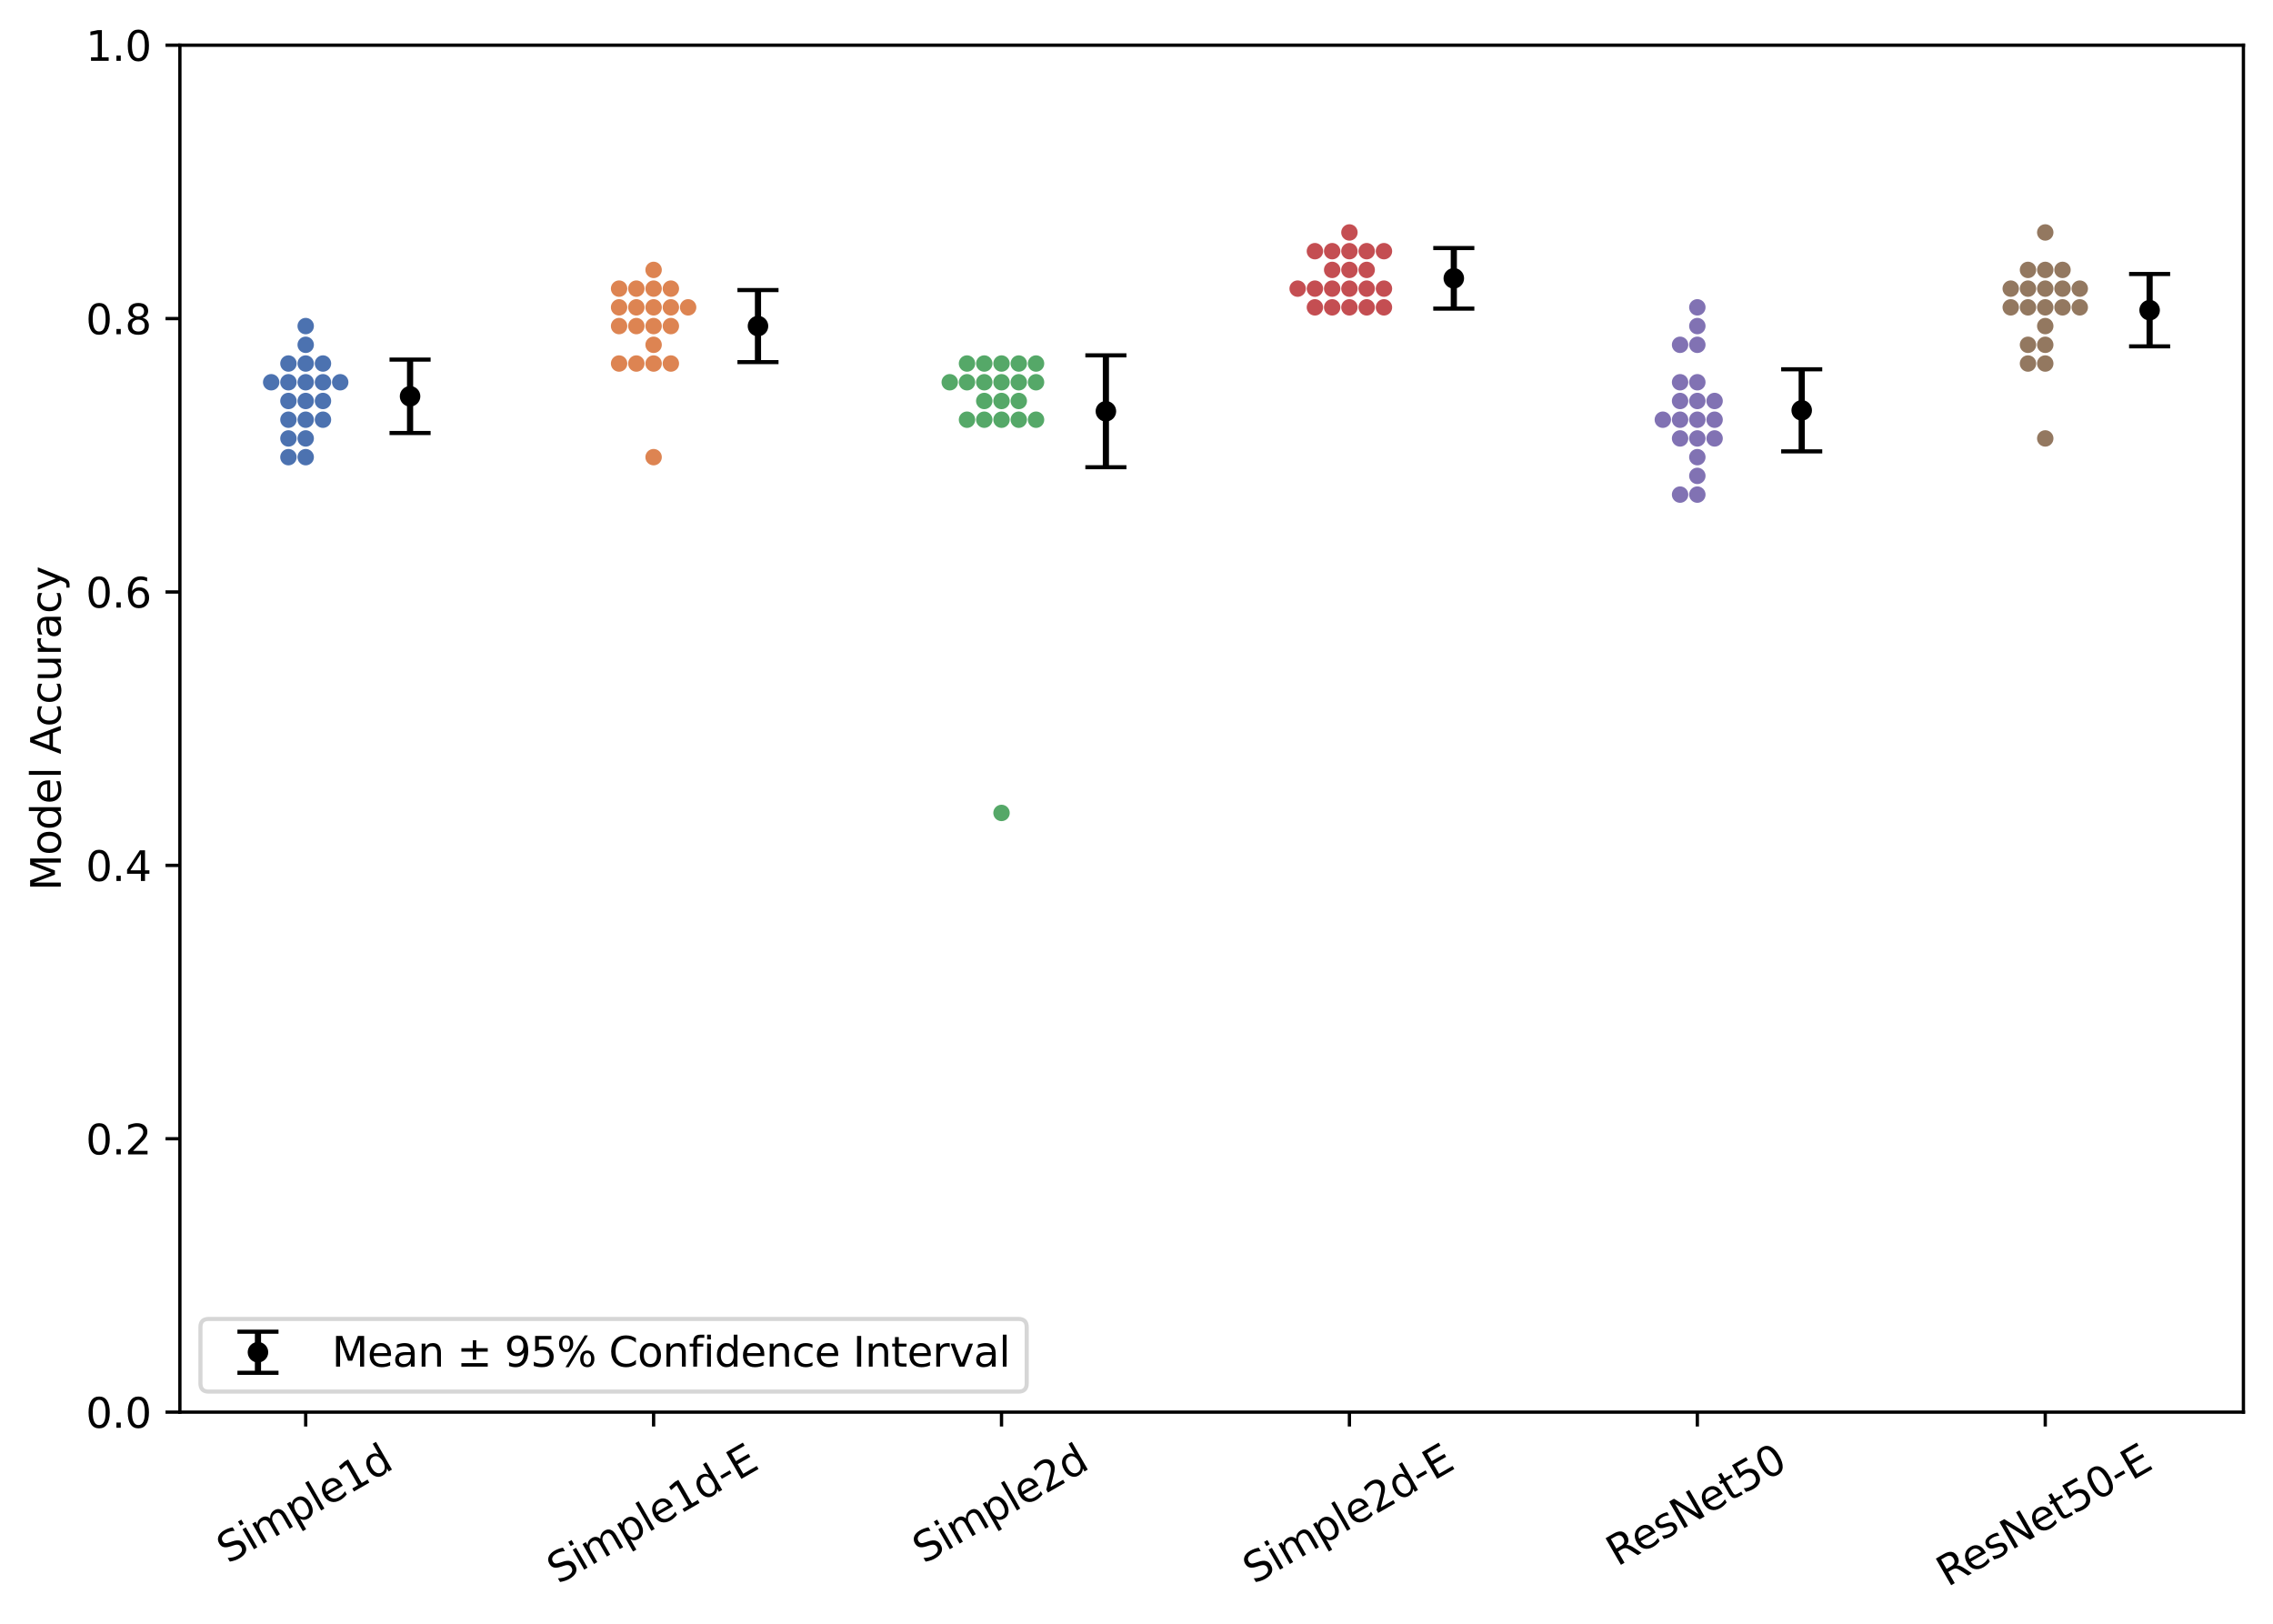 <?xml version="1.0" encoding="utf-8" standalone="no"?>
<!DOCTYPE svg PUBLIC "-//W3C//DTD SVG 1.1//EN"
  "http://www.w3.org/Graphics/SVG/1.1/DTD/svg11.dtd">
<svg xmlns:xlink="http://www.w3.org/1999/xlink" width="553.181pt" height="395.254pt" viewBox="0 0 553.181 395.254" xmlns="http://www.w3.org/2000/svg" version="1.1">
 <defs>
  <style type="text/css">*{stroke-linejoin: round; stroke-linecap: butt}</style>
 </defs>
 <g id="figure_1">
  <g id="patch_1">
   <path d="M 0 395.254 
L 553.181 395.254 
L 553.181 0 
L 0 0 
z
" style="fill: #ffffff"/>
  </g>
  <g id="axes_1">
   <g id="patch_2">
    <path d="M 43.781 343.639 
L 545.981 343.639 
L 545.981 10.999 
L 43.781 10.999 
z
" style="fill: #ffffff"/>
   </g>
   <g id="matplotlib.axis_1">
    <g id="xtick_1">
     <g id="line2d_1">
      <defs>
       <path id="mc6d5f9662c" d="M 0 0 
L 0 3.5 
" style="stroke: #000000; stroke-width: 0.8"/>
      </defs>
      <g>
       <use xlink:href="#mc6d5f9662c" x="74.398" y="343.639" style="stroke: #000000; stroke-width: 0.8"/>
      </g>
     </g>
     <g id="text_1">
      <!-- Simple1d -->
      <g transform="translate(55.488 380.649) rotate(-30) scale(0.1 -0.1)">
       <defs>
        <path id="DejaVuSans-53" d="M 3425 4513 
L 3425 3897 
Q 3066 4069 2747 4153 
Q 2428 4238 2131 4238 
Q 1616 4238 1336 4038 
Q 1056 3838 1056 3469 
Q 1056 3159 1242 3001 
Q 1428 2844 1947 2747 
L 2328 2669 
Q 3034 2534 3370 2195 
Q 3706 1856 3706 1288 
Q 3706 609 3251 259 
Q 2797 -91 1919 -91 
Q 1588 -91 1214 -16 
Q 841 59 441 206 
L 441 856 
Q 825 641 1194 531 
Q 1563 422 1919 422 
Q 2459 422 2753 634 
Q 3047 847 3047 1241 
Q 3047 1584 2836 1778 
Q 2625 1972 2144 2069 
L 1759 2144 
Q 1053 2284 737 2584 
Q 422 2884 422 3419 
Q 422 4038 858 4394 
Q 1294 4750 2059 4750 
Q 2388 4750 2728 4690 
Q 3069 4631 3425 4513 
z
" transform="scale(0.016)"/>
        <path id="DejaVuSans-69" d="M 603 3500 
L 1178 3500 
L 1178 0 
L 603 0 
L 603 3500 
z
M 603 4863 
L 1178 4863 
L 1178 4134 
L 603 4134 
L 603 4863 
z
" transform="scale(0.016)"/>
        <path id="DejaVuSans-6d" d="M 3328 2828 
Q 3544 3216 3844 3400 
Q 4144 3584 4550 3584 
Q 5097 3584 5394 3201 
Q 5691 2819 5691 2113 
L 5691 0 
L 5113 0 
L 5113 2094 
Q 5113 2597 4934 2840 
Q 4756 3084 4391 3084 
Q 3944 3084 3684 2787 
Q 3425 2491 3425 1978 
L 3425 0 
L 2847 0 
L 2847 2094 
Q 2847 2600 2669 2842 
Q 2491 3084 2119 3084 
Q 1678 3084 1418 2786 
Q 1159 2488 1159 1978 
L 1159 0 
L 581 0 
L 581 3500 
L 1159 3500 
L 1159 2956 
Q 1356 3278 1631 3431 
Q 1906 3584 2284 3584 
Q 2666 3584 2933 3390 
Q 3200 3197 3328 2828 
z
" transform="scale(0.016)"/>
        <path id="DejaVuSans-70" d="M 1159 525 
L 1159 -1331 
L 581 -1331 
L 581 3500 
L 1159 3500 
L 1159 2969 
Q 1341 3281 1617 3432 
Q 1894 3584 2278 3584 
Q 2916 3584 3314 3078 
Q 3713 2572 3713 1747 
Q 3713 922 3314 415 
Q 2916 -91 2278 -91 
Q 1894 -91 1617 61 
Q 1341 213 1159 525 
z
M 3116 1747 
Q 3116 2381 2855 2742 
Q 2594 3103 2138 3103 
Q 1681 3103 1420 2742 
Q 1159 2381 1159 1747 
Q 1159 1113 1420 752 
Q 1681 391 2138 391 
Q 2594 391 2855 752 
Q 3116 1113 3116 1747 
z
" transform="scale(0.016)"/>
        <path id="DejaVuSans-6c" d="M 603 4863 
L 1178 4863 
L 1178 0 
L 603 0 
L 603 4863 
z
" transform="scale(0.016)"/>
        <path id="DejaVuSans-65" d="M 3597 1894 
L 3597 1613 
L 953 1613 
Q 991 1019 1311 708 
Q 1631 397 2203 397 
Q 2534 397 2845 478 
Q 3156 559 3463 722 
L 3463 178 
Q 3153 47 2828 -22 
Q 2503 -91 2169 -91 
Q 1331 -91 842 396 
Q 353 884 353 1716 
Q 353 2575 817 3079 
Q 1281 3584 2069 3584 
Q 2775 3584 3186 3129 
Q 3597 2675 3597 1894 
z
M 3022 2063 
Q 3016 2534 2758 2815 
Q 2500 3097 2075 3097 
Q 1594 3097 1305 2825 
Q 1016 2553 972 2059 
L 3022 2063 
z
" transform="scale(0.016)"/>
        <path id="DejaVuSans-31" d="M 794 531 
L 1825 531 
L 1825 4091 
L 703 3866 
L 703 4441 
L 1819 4666 
L 2450 4666 
L 2450 531 
L 3481 531 
L 3481 0 
L 794 0 
L 794 531 
z
" transform="scale(0.016)"/>
        <path id="DejaVuSans-64" d="M 2906 2969 
L 2906 4863 
L 3481 4863 
L 3481 0 
L 2906 0 
L 2906 525 
Q 2725 213 2448 61 
Q 2172 -91 1784 -91 
Q 1150 -91 751 415 
Q 353 922 353 1747 
Q 353 2572 751 3078 
Q 1150 3584 1784 3584 
Q 2172 3584 2448 3432 
Q 2725 3281 2906 2969 
z
M 947 1747 
Q 947 1113 1208 752 
Q 1469 391 1925 391 
Q 2381 391 2643 752 
Q 2906 1113 2906 1747 
Q 2906 2381 2643 2742 
Q 2381 3103 1925 3103 
Q 1469 3103 1208 2742 
Q 947 2381 947 1747 
z
" transform="scale(0.016)"/>
       </defs>
       <use xlink:href="#DejaVuSans-53"/>
       <use xlink:href="#DejaVuSans-69" transform="translate(63.477 0)"/>
       <use xlink:href="#DejaVuSans-6d" transform="translate(91.26 0)"/>
       <use xlink:href="#DejaVuSans-70" transform="translate(188.672 0)"/>
       <use xlink:href="#DejaVuSans-6c" transform="translate(252.148 0)"/>
       <use xlink:href="#DejaVuSans-65" transform="translate(279.932 0)"/>
       <use xlink:href="#DejaVuSans-31" transform="translate(341.455 0)"/>
       <use xlink:href="#DejaVuSans-64" transform="translate(405.078 0)"/>
      </g>
     </g>
    </g>
    <g id="xtick_2">
     <g id="line2d_2">
      <g>
       <use xlink:href="#mc6d5f9662c" x="159.069" y="343.639" style="stroke: #000000; stroke-width: 0.8"/>
      </g>
     </g>
     <g id="text_2">
      <!-- Simple1d-E -->
      <g transform="translate(135.86 385.612) rotate(-30) scale(0.1 -0.1)">
       <defs>
        <path id="DejaVuSans-2d" d="M 313 2009 
L 1997 2009 
L 1997 1497 
L 313 1497 
L 313 2009 
z
" transform="scale(0.016)"/>
        <path id="DejaVuSans-45" d="M 628 4666 
L 3578 4666 
L 3578 4134 
L 1259 4134 
L 1259 2753 
L 3481 2753 
L 3481 2222 
L 1259 2222 
L 1259 531 
L 3634 531 
L 3634 0 
L 628 0 
L 628 4666 
z
" transform="scale(0.016)"/>
       </defs>
       <use xlink:href="#DejaVuSans-53"/>
       <use xlink:href="#DejaVuSans-69" transform="translate(63.477 0)"/>
       <use xlink:href="#DejaVuSans-6d" transform="translate(91.26 0)"/>
       <use xlink:href="#DejaVuSans-70" transform="translate(188.672 0)"/>
       <use xlink:href="#DejaVuSans-6c" transform="translate(252.148 0)"/>
       <use xlink:href="#DejaVuSans-65" transform="translate(279.932 0)"/>
       <use xlink:href="#DejaVuSans-31" transform="translate(341.455 0)"/>
       <use xlink:href="#DejaVuSans-64" transform="translate(405.078 0)"/>
       <use xlink:href="#DejaVuSans-2d" transform="translate(468.555 0)"/>
       <use xlink:href="#DejaVuSans-45" transform="translate(504.639 0)"/>
      </g>
     </g>
    </g>
    <g id="xtick_3">
     <g id="line2d_3">
      <g>
       <use xlink:href="#mc6d5f9662c" x="243.74" y="343.639" style="stroke: #000000; stroke-width: 0.8"/>
      </g>
     </g>
     <g id="text_3">
      <!-- Simple2d -->
      <g transform="translate(224.829 380.649) rotate(-30) scale(0.1 -0.1)">
       <defs>
        <path id="DejaVuSans-32" d="M 1228 531 
L 3431 531 
L 3431 0 
L 469 0 
L 469 531 
Q 828 903 1448 1529 
Q 2069 2156 2228 2338 
Q 2531 2678 2651 2914 
Q 2772 3150 2772 3378 
Q 2772 3750 2511 3984 
Q 2250 4219 1831 4219 
Q 1534 4219 1204 4116 
Q 875 4013 500 3803 
L 500 4441 
Q 881 4594 1212 4672 
Q 1544 4750 1819 4750 
Q 2544 4750 2975 4387 
Q 3406 4025 3406 3419 
Q 3406 3131 3298 2873 
Q 3191 2616 2906 2266 
Q 2828 2175 2409 1742 
Q 1991 1309 1228 531 
z
" transform="scale(0.016)"/>
       </defs>
       <use xlink:href="#DejaVuSans-53"/>
       <use xlink:href="#DejaVuSans-69" transform="translate(63.477 0)"/>
       <use xlink:href="#DejaVuSans-6d" transform="translate(91.26 0)"/>
       <use xlink:href="#DejaVuSans-70" transform="translate(188.672 0)"/>
       <use xlink:href="#DejaVuSans-6c" transform="translate(252.148 0)"/>
       <use xlink:href="#DejaVuSans-65" transform="translate(279.932 0)"/>
       <use xlink:href="#DejaVuSans-32" transform="translate(341.455 0)"/>
       <use xlink:href="#DejaVuSans-64" transform="translate(405.078 0)"/>
      </g>
     </g>
    </g>
    <g id="xtick_4">
     <g id="line2d_4">
      <g>
       <use xlink:href="#mc6d5f9662c" x="328.411" y="343.639" style="stroke: #000000; stroke-width: 0.8"/>
      </g>
     </g>
     <g id="text_4">
      <!-- Simple2d-E -->
      <g transform="translate(305.202 385.612) rotate(-30) scale(0.1 -0.1)">
       <use xlink:href="#DejaVuSans-53"/>
       <use xlink:href="#DejaVuSans-69" transform="translate(63.477 0)"/>
       <use xlink:href="#DejaVuSans-6d" transform="translate(91.26 0)"/>
       <use xlink:href="#DejaVuSans-70" transform="translate(188.672 0)"/>
       <use xlink:href="#DejaVuSans-6c" transform="translate(252.148 0)"/>
       <use xlink:href="#DejaVuSans-65" transform="translate(279.932 0)"/>
       <use xlink:href="#DejaVuSans-32" transform="translate(341.455 0)"/>
       <use xlink:href="#DejaVuSans-64" transform="translate(405.078 0)"/>
       <use xlink:href="#DejaVuSans-2d" transform="translate(468.555 0)"/>
       <use xlink:href="#DejaVuSans-45" transform="translate(504.639 0)"/>
      </g>
     </g>
    </g>
    <g id="xtick_5">
     <g id="line2d_5">
      <g>
       <use xlink:href="#mc6d5f9662c" x="413.082" y="343.639" style="stroke: #000000; stroke-width: 0.8"/>
      </g>
     </g>
     <g id="text_5">
      <!-- ResNet50 -->
      <g transform="translate(393.616 381.29) rotate(-30) scale(0.1 -0.1)">
       <defs>
        <path id="DejaVuSans-52" d="M 2841 2188 
Q 3044 2119 3236 1894 
Q 3428 1669 3622 1275 
L 4263 0 
L 3584 0 
L 2988 1197 
Q 2756 1666 2539 1819 
Q 2322 1972 1947 1972 
L 1259 1972 
L 1259 0 
L 628 0 
L 628 4666 
L 2053 4666 
Q 2853 4666 3247 4331 
Q 3641 3997 3641 3322 
Q 3641 2881 3436 2590 
Q 3231 2300 2841 2188 
z
M 1259 4147 
L 1259 2491 
L 2053 2491 
Q 2509 2491 2742 2702 
Q 2975 2913 2975 3322 
Q 2975 3731 2742 3939 
Q 2509 4147 2053 4147 
L 1259 4147 
z
" transform="scale(0.016)"/>
        <path id="DejaVuSans-73" d="M 2834 3397 
L 2834 2853 
Q 2591 2978 2328 3040 
Q 2066 3103 1784 3103 
Q 1356 3103 1142 2972 
Q 928 2841 928 2578 
Q 928 2378 1081 2264 
Q 1234 2150 1697 2047 
L 1894 2003 
Q 2506 1872 2764 1633 
Q 3022 1394 3022 966 
Q 3022 478 2636 193 
Q 2250 -91 1575 -91 
Q 1294 -91 989 -36 
Q 684 19 347 128 
L 347 722 
Q 666 556 975 473 
Q 1284 391 1588 391 
Q 1994 391 2212 530 
Q 2431 669 2431 922 
Q 2431 1156 2273 1281 
Q 2116 1406 1581 1522 
L 1381 1569 
Q 847 1681 609 1914 
Q 372 2147 372 2553 
Q 372 3047 722 3315 
Q 1072 3584 1716 3584 
Q 2034 3584 2315 3537 
Q 2597 3491 2834 3397 
z
" transform="scale(0.016)"/>
        <path id="DejaVuSans-4e" d="M 628 4666 
L 1478 4666 
L 3547 763 
L 3547 4666 
L 4159 4666 
L 4159 0 
L 3309 0 
L 1241 3903 
L 1241 0 
L 628 0 
L 628 4666 
z
" transform="scale(0.016)"/>
        <path id="DejaVuSans-74" d="M 1172 4494 
L 1172 3500 
L 2356 3500 
L 2356 3053 
L 1172 3053 
L 1172 1153 
Q 1172 725 1289 603 
Q 1406 481 1766 481 
L 2356 481 
L 2356 0 
L 1766 0 
Q 1100 0 847 248 
Q 594 497 594 1153 
L 594 3053 
L 172 3053 
L 172 3500 
L 594 3500 
L 594 4494 
L 1172 4494 
z
" transform="scale(0.016)"/>
        <path id="DejaVuSans-35" d="M 691 4666 
L 3169 4666 
L 3169 4134 
L 1269 4134 
L 1269 2991 
Q 1406 3038 1543 3061 
Q 1681 3084 1819 3084 
Q 2600 3084 3056 2656 
Q 3513 2228 3513 1497 
Q 3513 744 3044 326 
Q 2575 -91 1722 -91 
Q 1428 -91 1123 -41 
Q 819 9 494 109 
L 494 744 
Q 775 591 1075 516 
Q 1375 441 1709 441 
Q 2250 441 2565 725 
Q 2881 1009 2881 1497 
Q 2881 1984 2565 2268 
Q 2250 2553 1709 2553 
Q 1456 2553 1204 2497 
Q 953 2441 691 2322 
L 691 4666 
z
" transform="scale(0.016)"/>
        <path id="DejaVuSans-30" d="M 2034 4250 
Q 1547 4250 1301 3770 
Q 1056 3291 1056 2328 
Q 1056 1369 1301 889 
Q 1547 409 2034 409 
Q 2525 409 2770 889 
Q 3016 1369 3016 2328 
Q 3016 3291 2770 3770 
Q 2525 4250 2034 4250 
z
M 2034 4750 
Q 2819 4750 3233 4129 
Q 3647 3509 3647 2328 
Q 3647 1150 3233 529 
Q 2819 -91 2034 -91 
Q 1250 -91 836 529 
Q 422 1150 422 2328 
Q 422 3509 836 4129 
Q 1250 4750 2034 4750 
z
" transform="scale(0.016)"/>
       </defs>
       <use xlink:href="#DejaVuSans-52"/>
       <use xlink:href="#DejaVuSans-65" transform="translate(64.982 0)"/>
       <use xlink:href="#DejaVuSans-73" transform="translate(126.506 0)"/>
       <use xlink:href="#DejaVuSans-4e" transform="translate(178.605 0)"/>
       <use xlink:href="#DejaVuSans-65" transform="translate(253.41 0)"/>
       <use xlink:href="#DejaVuSans-74" transform="translate(314.934 0)"/>
       <use xlink:href="#DejaVuSans-35" transform="translate(354.143 0)"/>
       <use xlink:href="#DejaVuSans-30" transform="translate(417.766 0)"/>
      </g>
     </g>
    </g>
    <g id="xtick_6">
     <g id="line2d_6">
      <g>
       <use xlink:href="#mc6d5f9662c" x="497.753" y="343.639" style="stroke: #000000; stroke-width: 0.8"/>
      </g>
     </g>
     <g id="text_6">
      <!-- ResNet50-E -->
      <g transform="translate(473.989 386.253) rotate(-30) scale(0.1 -0.1)">
       <use xlink:href="#DejaVuSans-52"/>
       <use xlink:href="#DejaVuSans-65" transform="translate(64.982 0)"/>
       <use xlink:href="#DejaVuSans-73" transform="translate(126.506 0)"/>
       <use xlink:href="#DejaVuSans-4e" transform="translate(178.605 0)"/>
       <use xlink:href="#DejaVuSans-65" transform="translate(253.41 0)"/>
       <use xlink:href="#DejaVuSans-74" transform="translate(314.934 0)"/>
       <use xlink:href="#DejaVuSans-35" transform="translate(354.143 0)"/>
       <use xlink:href="#DejaVuSans-30" transform="translate(417.766 0)"/>
       <use xlink:href="#DejaVuSans-2d" transform="translate(481.389 0)"/>
       <use xlink:href="#DejaVuSans-45" transform="translate(517.473 0)"/>
      </g>
     </g>
    </g>
   </g>
   <g id="matplotlib.axis_2">
    <g id="ytick_1">
     <g id="line2d_7">
      <defs>
       <path id="m1d42360f9f" d="M 0 0 
L -3.5 0 
" style="stroke: #000000; stroke-width: 0.8"/>
      </defs>
      <g>
       <use xlink:href="#m1d42360f9f" x="43.781" y="343.639" style="stroke: #000000; stroke-width: 0.8"/>
      </g>
     </g>
     <g id="text_7">
      <!-- 0.0 -->
      <g transform="translate(20.878 347.438) scale(0.1 -0.1)">
       <defs>
        <path id="DejaVuSans-2e" d="M 684 794 
L 1344 794 
L 1344 0 
L 684 0 
L 684 794 
z
" transform="scale(0.016)"/>
       </defs>
       <use xlink:href="#DejaVuSans-30"/>
       <use xlink:href="#DejaVuSans-2e" transform="translate(63.623 0)"/>
       <use xlink:href="#DejaVuSans-30" transform="translate(95.41 0)"/>
      </g>
     </g>
    </g>
    <g id="ytick_2">
     <g id="line2d_8">
      <g>
       <use xlink:href="#m1d42360f9f" x="43.781" y="277.111" style="stroke: #000000; stroke-width: 0.8"/>
      </g>
     </g>
     <g id="text_8">
      <!-- 0.2 -->
      <g transform="translate(20.878 280.91) scale(0.1 -0.1)">
       <use xlink:href="#DejaVuSans-30"/>
       <use xlink:href="#DejaVuSans-2e" transform="translate(63.623 0)"/>
       <use xlink:href="#DejaVuSans-32" transform="translate(95.41 0)"/>
      </g>
     </g>
    </g>
    <g id="ytick_3">
     <g id="line2d_9">
      <g>
       <use xlink:href="#m1d42360f9f" x="43.781" y="210.583" style="stroke: #000000; stroke-width: 0.8"/>
      </g>
     </g>
     <g id="text_9">
      <!-- 0.4 -->
      <g transform="translate(20.878 214.382) scale(0.1 -0.1)">
       <defs>
        <path id="DejaVuSans-34" d="M 2419 4116 
L 825 1625 
L 2419 1625 
L 2419 4116 
z
M 2253 4666 
L 3047 4666 
L 3047 1625 
L 3713 1625 
L 3713 1100 
L 3047 1100 
L 3047 0 
L 2419 0 
L 2419 1100 
L 313 1100 
L 313 1709 
L 2253 4666 
z
" transform="scale(0.016)"/>
       </defs>
       <use xlink:href="#DejaVuSans-30"/>
       <use xlink:href="#DejaVuSans-2e" transform="translate(63.623 0)"/>
       <use xlink:href="#DejaVuSans-34" transform="translate(95.41 0)"/>
      </g>
     </g>
    </g>
    <g id="ytick_4">
     <g id="line2d_10">
      <g>
       <use xlink:href="#m1d42360f9f" x="43.781" y="144.055" style="stroke: #000000; stroke-width: 0.8"/>
      </g>
     </g>
     <g id="text_10">
      <!-- 0.6 -->
      <g transform="translate(20.878 147.854) scale(0.1 -0.1)">
       <defs>
        <path id="DejaVuSans-36" d="M 2113 2584 
Q 1688 2584 1439 2293 
Q 1191 2003 1191 1497 
Q 1191 994 1439 701 
Q 1688 409 2113 409 
Q 2538 409 2786 701 
Q 3034 994 3034 1497 
Q 3034 2003 2786 2293 
Q 2538 2584 2113 2584 
z
M 3366 4563 
L 3366 3988 
Q 3128 4100 2886 4159 
Q 2644 4219 2406 4219 
Q 1781 4219 1451 3797 
Q 1122 3375 1075 2522 
Q 1259 2794 1537 2939 
Q 1816 3084 2150 3084 
Q 2853 3084 3261 2657 
Q 3669 2231 3669 1497 
Q 3669 778 3244 343 
Q 2819 -91 2113 -91 
Q 1303 -91 875 529 
Q 447 1150 447 2328 
Q 447 3434 972 4092 
Q 1497 4750 2381 4750 
Q 2619 4750 2861 4703 
Q 3103 4656 3366 4563 
z
" transform="scale(0.016)"/>
       </defs>
       <use xlink:href="#DejaVuSans-30"/>
       <use xlink:href="#DejaVuSans-2e" transform="translate(63.623 0)"/>
       <use xlink:href="#DejaVuSans-36" transform="translate(95.41 0)"/>
      </g>
     </g>
    </g>
    <g id="ytick_5">
     <g id="line2d_11">
      <g>
       <use xlink:href="#m1d42360f9f" x="43.781" y="77.527" style="stroke: #000000; stroke-width: 0.8"/>
      </g>
     </g>
     <g id="text_11">
      <!-- 0.8 -->
      <g transform="translate(20.878 81.326) scale(0.1 -0.1)">
       <defs>
        <path id="DejaVuSans-38" d="M 2034 2216 
Q 1584 2216 1326 1975 
Q 1069 1734 1069 1313 
Q 1069 891 1326 650 
Q 1584 409 2034 409 
Q 2484 409 2743 651 
Q 3003 894 3003 1313 
Q 3003 1734 2745 1975 
Q 2488 2216 2034 2216 
z
M 1403 2484 
Q 997 2584 770 2862 
Q 544 3141 544 3541 
Q 544 4100 942 4425 
Q 1341 4750 2034 4750 
Q 2731 4750 3128 4425 
Q 3525 4100 3525 3541 
Q 3525 3141 3298 2862 
Q 3072 2584 2669 2484 
Q 3125 2378 3379 2068 
Q 3634 1759 3634 1313 
Q 3634 634 3220 271 
Q 2806 -91 2034 -91 
Q 1263 -91 848 271 
Q 434 634 434 1313 
Q 434 1759 690 2068 
Q 947 2378 1403 2484 
z
M 1172 3481 
Q 1172 3119 1398 2916 
Q 1625 2713 2034 2713 
Q 2441 2713 2670 2916 
Q 2900 3119 2900 3481 
Q 2900 3844 2670 4047 
Q 2441 4250 2034 4250 
Q 1625 4250 1398 4047 
Q 1172 3844 1172 3481 
z
" transform="scale(0.016)"/>
       </defs>
       <use xlink:href="#DejaVuSans-30"/>
       <use xlink:href="#DejaVuSans-2e" transform="translate(63.623 0)"/>
       <use xlink:href="#DejaVuSans-38" transform="translate(95.41 0)"/>
      </g>
     </g>
    </g>
    <g id="ytick_6">
     <g id="line2d_12">
      <g>
       <use xlink:href="#m1d42360f9f" x="43.781" y="10.999" style="stroke: #000000; stroke-width: 0.8"/>
      </g>
     </g>
     <g id="text_12">
      <!-- 1.0 -->
      <g transform="translate(20.878 14.798) scale(0.1 -0.1)">
       <use xlink:href="#DejaVuSans-31"/>
       <use xlink:href="#DejaVuSans-2e" transform="translate(63.623 0)"/>
       <use xlink:href="#DejaVuSans-30" transform="translate(95.41 0)"/>
      </g>
     </g>
    </g>
    <g id="text_13">
     <!-- Model Accuracy -->
     <g transform="translate(14.798 216.75) rotate(-90) scale(0.1 -0.1)">
      <defs>
       <path id="DejaVuSans-4d" d="M 628 4666 
L 1569 4666 
L 2759 1491 
L 3956 4666 
L 4897 4666 
L 4897 0 
L 4281 0 
L 4281 4097 
L 3078 897 
L 2444 897 
L 1241 4097 
L 1241 0 
L 628 0 
L 628 4666 
z
" transform="scale(0.016)"/>
       <path id="DejaVuSans-6f" d="M 1959 3097 
Q 1497 3097 1228 2736 
Q 959 2375 959 1747 
Q 959 1119 1226 758 
Q 1494 397 1959 397 
Q 2419 397 2687 759 
Q 2956 1122 2956 1747 
Q 2956 2369 2687 2733 
Q 2419 3097 1959 3097 
z
M 1959 3584 
Q 2709 3584 3137 3096 
Q 3566 2609 3566 1747 
Q 3566 888 3137 398 
Q 2709 -91 1959 -91 
Q 1206 -91 779 398 
Q 353 888 353 1747 
Q 353 2609 779 3096 
Q 1206 3584 1959 3584 
z
" transform="scale(0.016)"/>
       <path id="DejaVuSans-20" transform="scale(0.016)"/>
       <path id="DejaVuSans-41" d="M 2188 4044 
L 1331 1722 
L 3047 1722 
L 2188 4044 
z
M 1831 4666 
L 2547 4666 
L 4325 0 
L 3669 0 
L 3244 1197 
L 1141 1197 
L 716 0 
L 50 0 
L 1831 4666 
z
" transform="scale(0.016)"/>
       <path id="DejaVuSans-63" d="M 3122 3366 
L 3122 2828 
Q 2878 2963 2633 3030 
Q 2388 3097 2138 3097 
Q 1578 3097 1268 2742 
Q 959 2388 959 1747 
Q 959 1106 1268 751 
Q 1578 397 2138 397 
Q 2388 397 2633 464 
Q 2878 531 3122 666 
L 3122 134 
Q 2881 22 2623 -34 
Q 2366 -91 2075 -91 
Q 1284 -91 818 406 
Q 353 903 353 1747 
Q 353 2603 823 3093 
Q 1294 3584 2113 3584 
Q 2378 3584 2631 3529 
Q 2884 3475 3122 3366 
z
" transform="scale(0.016)"/>
       <path id="DejaVuSans-75" d="M 544 1381 
L 544 3500 
L 1119 3500 
L 1119 1403 
Q 1119 906 1312 657 
Q 1506 409 1894 409 
Q 2359 409 2629 706 
Q 2900 1003 2900 1516 
L 2900 3500 
L 3475 3500 
L 3475 0 
L 2900 0 
L 2900 538 
Q 2691 219 2414 64 
Q 2138 -91 1772 -91 
Q 1169 -91 856 284 
Q 544 659 544 1381 
z
M 1991 3584 
L 1991 3584 
z
" transform="scale(0.016)"/>
       <path id="DejaVuSans-72" d="M 2631 2963 
Q 2534 3019 2420 3045 
Q 2306 3072 2169 3072 
Q 1681 3072 1420 2755 
Q 1159 2438 1159 1844 
L 1159 0 
L 581 0 
L 581 3500 
L 1159 3500 
L 1159 2956 
Q 1341 3275 1631 3429 
Q 1922 3584 2338 3584 
Q 2397 3584 2469 3576 
Q 2541 3569 2628 3553 
L 2631 2963 
z
" transform="scale(0.016)"/>
       <path id="DejaVuSans-61" d="M 2194 1759 
Q 1497 1759 1228 1600 
Q 959 1441 959 1056 
Q 959 750 1161 570 
Q 1363 391 1709 391 
Q 2188 391 2477 730 
Q 2766 1069 2766 1631 
L 2766 1759 
L 2194 1759 
z
M 3341 1997 
L 3341 0 
L 2766 0 
L 2766 531 
Q 2569 213 2275 61 
Q 1981 -91 1556 -91 
Q 1019 -91 701 211 
Q 384 513 384 1019 
Q 384 1609 779 1909 
Q 1175 2209 1959 2209 
L 2766 2209 
L 2766 2266 
Q 2766 2663 2505 2880 
Q 2244 3097 1772 3097 
Q 1472 3097 1187 3025 
Q 903 2953 641 2809 
L 641 3341 
Q 956 3463 1253 3523 
Q 1550 3584 1831 3584 
Q 2591 3584 2966 3190 
Q 3341 2797 3341 1997 
z
" transform="scale(0.016)"/>
       <path id="DejaVuSans-79" d="M 2059 -325 
Q 1816 -950 1584 -1140 
Q 1353 -1331 966 -1331 
L 506 -1331 
L 506 -850 
L 844 -850 
Q 1081 -850 1212 -737 
Q 1344 -625 1503 -206 
L 1606 56 
L 191 3500 
L 800 3500 
L 1894 763 
L 2988 3500 
L 3597 3500 
L 2059 -325 
z
" transform="scale(0.016)"/>
      </defs>
      <use xlink:href="#DejaVuSans-4d"/>
      <use xlink:href="#DejaVuSans-6f" transform="translate(86.279 0)"/>
      <use xlink:href="#DejaVuSans-64" transform="translate(147.461 0)"/>
      <use xlink:href="#DejaVuSans-65" transform="translate(210.938 0)"/>
      <use xlink:href="#DejaVuSans-6c" transform="translate(272.461 0)"/>
      <use xlink:href="#DejaVuSans-20" transform="translate(300.244 0)"/>
      <use xlink:href="#DejaVuSans-41" transform="translate(332.031 0)"/>
      <use xlink:href="#DejaVuSans-63" transform="translate(398.689 0)"/>
      <use xlink:href="#DejaVuSans-63" transform="translate(453.67 0)"/>
      <use xlink:href="#DejaVuSans-75" transform="translate(508.65 0)"/>
      <use xlink:href="#DejaVuSans-72" transform="translate(572.029 0)"/>
      <use xlink:href="#DejaVuSans-61" transform="translate(613.143 0)"/>
      <use xlink:href="#DejaVuSans-63" transform="translate(674.422 0)"/>
      <use xlink:href="#DejaVuSans-79" transform="translate(729.402 0)"/>
     </g>
    </g>
   </g>
   <g id="LineCollection_1">
    <path d="M 99.799 105.374 
L 99.799 87.502 
" clip-path="url(#pbc0bcd3883)" style="fill: none; stroke: #000000; stroke-width: 1.5"/>
   </g>
   <g id="line2d_13">
    <defs>
     <path id="m800bdfc33c" d="M 5 0 
L -5 -0 
" style="stroke: #000000"/>
    </defs>
    <g clip-path="url(#pbc0bcd3883)">
     <use xlink:href="#m800bdfc33c" x="99.799" y="105.374" style="stroke: #000000"/>
    </g>
   </g>
   <g id="line2d_14">
    <g clip-path="url(#pbc0bcd3883)">
     <use xlink:href="#m800bdfc33c" x="99.799" y="87.502" style="stroke: #000000"/>
    </g>
   </g>
   <g id="LineCollection_2">
    <path d="M 184.47 88.118 
L 184.47 70.582 
" clip-path="url(#pbc0bcd3883)" style="fill: none; stroke: #000000; stroke-width: 1.5"/>
   </g>
   <g id="line2d_15">
    <g clip-path="url(#pbc0bcd3883)">
     <use xlink:href="#m800bdfc33c" x="184.47" y="88.118" style="stroke: #000000"/>
    </g>
   </g>
   <g id="line2d_16">
    <g clip-path="url(#pbc0bcd3883)">
     <use xlink:href="#m800bdfc33c" x="184.47" y="70.582" style="stroke: #000000"/>
    </g>
   </g>
   <g id="LineCollection_3">
    <path d="M 269.141 113.697 
L 269.141 86.469 
" clip-path="url(#pbc0bcd3883)" style="fill: none; stroke: #000000; stroke-width: 1.5"/>
   </g>
   <g id="line2d_17">
    <g clip-path="url(#pbc0bcd3883)">
     <use xlink:href="#m800bdfc33c" x="269.141" y="113.697" style="stroke: #000000"/>
    </g>
   </g>
   <g id="line2d_18">
    <g clip-path="url(#pbc0bcd3883)">
     <use xlink:href="#m800bdfc33c" x="269.141" y="86.469" style="stroke: #000000"/>
    </g>
   </g>
   <g id="LineCollection_4">
    <path d="M 353.812 75.098 
L 353.812 60.363 
" clip-path="url(#pbc0bcd3883)" style="fill: none; stroke: #000000; stroke-width: 1.5"/>
   </g>
   <g id="line2d_19">
    <g clip-path="url(#pbc0bcd3883)">
     <use xlink:href="#m800bdfc33c" x="353.812" y="75.098" style="stroke: #000000"/>
    </g>
   </g>
   <g id="line2d_20">
    <g clip-path="url(#pbc0bcd3883)">
     <use xlink:href="#m800bdfc33c" x="353.812" y="60.363" style="stroke: #000000"/>
    </g>
   </g>
   <g id="LineCollection_5">
    <path d="M 438.483 109.841 
L 438.483 89.869 
" clip-path="url(#pbc0bcd3883)" style="fill: none; stroke: #000000; stroke-width: 1.5"/>
   </g>
   <g id="line2d_21">
    <g clip-path="url(#pbc0bcd3883)">
     <use xlink:href="#m800bdfc33c" x="438.483" y="109.841" style="stroke: #000000"/>
    </g>
   </g>
   <g id="line2d_22">
    <g clip-path="url(#pbc0bcd3883)">
     <use xlink:href="#m800bdfc33c" x="438.483" y="89.869" style="stroke: #000000"/>
    </g>
   </g>
   <g id="LineCollection_6">
    <path d="M 523.154 84.282 
L 523.154 66.672 
" clip-path="url(#pbc0bcd3883)" style="fill: none; stroke: #000000; stroke-width: 1.5"/>
   </g>
   <g id="line2d_23">
    <g clip-path="url(#pbc0bcd3883)">
     <use xlink:href="#m800bdfc33c" x="523.154" y="84.282" style="stroke: #000000"/>
    </g>
   </g>
   <g id="line2d_24">
    <g clip-path="url(#pbc0bcd3883)">
     <use xlink:href="#m800bdfc33c" x="523.154" y="66.672" style="stroke: #000000"/>
    </g>
   </g>
   <g id="line2d_25">
    <defs>
     <path id="mf954c47420" d="M 0 2 
C 0.53 2 1.039 1.789 1.414 1.414 
C 1.789 1.039 2 0.53 2 0 
C 2 -0.53 1.789 -1.039 1.414 -1.414 
C 1.039 -1.789 0.53 -2 0 -2 
C -0.53 -2 -1.039 -1.789 -1.414 -1.414 
C -1.789 -1.039 -2 -0.53 -2 0 
C -2 0.53 -1.789 1.039 -1.414 1.414 
C -1.039 1.789 -0.53 2 0 2 
z
" style="stroke: #000000"/>
    </defs>
    <g clip-path="url(#pbc0bcd3883)">
     <use xlink:href="#mf954c47420" x="99.799" y="96.438" style="stroke: #000000"/>
    </g>
   </g>
   <g id="line2d_26">
    <g clip-path="url(#pbc0bcd3883)">
     <use xlink:href="#mf954c47420" x="184.47" y="79.35" style="stroke: #000000"/>
    </g>
   </g>
   <g id="line2d_27">
    <g clip-path="url(#pbc0bcd3883)">
     <use xlink:href="#mf954c47420" x="269.141" y="100.083" style="stroke: #000000"/>
    </g>
   </g>
   <g id="line2d_28">
    <g clip-path="url(#pbc0bcd3883)">
     <use xlink:href="#mf954c47420" x="353.812" y="67.73" style="stroke: #000000"/>
    </g>
   </g>
   <g id="line2d_29">
    <g clip-path="url(#pbc0bcd3883)">
     <use xlink:href="#mf954c47420" x="438.483" y="99.855" style="stroke: #000000"/>
    </g>
   </g>
   <g id="line2d_30">
    <g clip-path="url(#pbc0bcd3883)">
     <use xlink:href="#mf954c47420" x="523.154" y="75.477" style="stroke: #000000"/>
    </g>
   </g>
   <g id="patch_3">
    <path d="M 43.781 343.639 
L 43.781 10.999 
" style="fill: none; stroke: #000000; stroke-width: 0.8; stroke-linejoin: miter; stroke-linecap: square"/>
   </g>
   <g id="patch_4">
    <path d="M 545.981 343.639 
L 545.981 10.999 
" style="fill: none; stroke: #000000; stroke-width: 0.8; stroke-linejoin: miter; stroke-linecap: square"/>
   </g>
   <g id="patch_5">
    <path d="M 43.781 343.639 
L 545.981 343.639 
" style="fill: none; stroke: #000000; stroke-width: 0.8; stroke-linejoin: miter; stroke-linecap: square"/>
   </g>
   <g id="patch_6">
    <path d="M 43.781 10.999 
L 545.981 10.999 
" style="fill: none; stroke: #000000; stroke-width: 0.8; stroke-linejoin: miter; stroke-linecap: square"/>
   </g>
   <g id="PathCollection_1">
    <defs>
     <path id="C0_0_b36a9e5138" d="M 0 2 
C 0.53 2 1.039 1.789 1.414 1.414 
C 1.789 1.039 2 0.53 2 -0 
C 2 -0.53 1.789 -1.039 1.414 -1.414 
C 1.039 -1.789 0.53 -2 0 -2 
C -0.53 -2 -1.039 -1.789 -1.414 -1.414 
C -1.789 -1.039 -2 -0.53 -2 0 
C -2 0.53 -1.789 1.039 -1.414 1.414 
C -1.039 1.789 -0.53 2 0 2 
z
"/>
    </defs>
    <g clip-path="url(#pbc0bcd3883)">
     <use xlink:href="#C0_0_b36a9e5138" x="74.398" y="83.907" style="fill: #4c72b0"/>
    </g>
    <g clip-path="url(#pbc0bcd3883)">
     <use xlink:href="#C0_0_b36a9e5138" x="74.398" y="102.133" style="fill: #4c72b0"/>
    </g>
    <g clip-path="url(#pbc0bcd3883)">
     <use xlink:href="#C0_0_b36a9e5138" x="70.198" y="102.133" style="fill: #4c72b0"/>
    </g>
    <g clip-path="url(#pbc0bcd3883)">
     <use xlink:href="#C0_0_b36a9e5138" x="74.398" y="93.02" style="fill: #4c72b0"/>
    </g>
    <g clip-path="url(#pbc0bcd3883)">
     <use xlink:href="#C0_0_b36a9e5138" x="78.598" y="88.463" style="fill: #4c72b0"/>
    </g>
    <g clip-path="url(#pbc0bcd3883)">
     <use xlink:href="#C0_0_b36a9e5138" x="74.398" y="106.69" style="fill: #4c72b0"/>
    </g>
    <g clip-path="url(#pbc0bcd3883)">
     <use xlink:href="#C0_0_b36a9e5138" x="78.598" y="93.02" style="fill: #4c72b0"/>
    </g>
    <g clip-path="url(#pbc0bcd3883)">
     <use xlink:href="#C0_0_b36a9e5138" x="70.198" y="106.69" style="fill: #4c72b0"/>
    </g>
    <g clip-path="url(#pbc0bcd3883)">
     <use xlink:href="#C0_0_b36a9e5138" x="74.398" y="111.247" style="fill: #4c72b0"/>
    </g>
    <g clip-path="url(#pbc0bcd3883)">
     <use xlink:href="#C0_0_b36a9e5138" x="74.398" y="97.577" style="fill: #4c72b0"/>
    </g>
    <g clip-path="url(#pbc0bcd3883)">
     <use xlink:href="#C0_0_b36a9e5138" x="70.198" y="97.577" style="fill: #4c72b0"/>
    </g>
    <g clip-path="url(#pbc0bcd3883)">
     <use xlink:href="#C0_0_b36a9e5138" x="70.198" y="88.463" style="fill: #4c72b0"/>
    </g>
    <g clip-path="url(#pbc0bcd3883)">
     <use xlink:href="#C0_0_b36a9e5138" x="65.998" y="93.02" style="fill: #4c72b0"/>
    </g>
    <g clip-path="url(#pbc0bcd3883)">
     <use xlink:href="#C0_0_b36a9e5138" x="74.398" y="79.35" style="fill: #4c72b0"/>
    </g>
    <g clip-path="url(#pbc0bcd3883)">
     <use xlink:href="#C0_0_b36a9e5138" x="82.798" y="93.02" style="fill: #4c72b0"/>
    </g>
    <g clip-path="url(#pbc0bcd3883)">
     <use xlink:href="#C0_0_b36a9e5138" x="78.598" y="97.577" style="fill: #4c72b0"/>
    </g>
    <g clip-path="url(#pbc0bcd3883)">
     <use xlink:href="#C0_0_b36a9e5138" x="70.198" y="111.247" style="fill: #4c72b0"/>
    </g>
    <g clip-path="url(#pbc0bcd3883)">
     <use xlink:href="#C0_0_b36a9e5138" x="70.198" y="93.02" style="fill: #4c72b0"/>
    </g>
    <g clip-path="url(#pbc0bcd3883)">
     <use xlink:href="#C0_0_b36a9e5138" x="78.598" y="102.133" style="fill: #4c72b0"/>
    </g>
    <g clip-path="url(#pbc0bcd3883)">
     <use xlink:href="#C0_0_b36a9e5138" x="74.398" y="88.463" style="fill: #4c72b0"/>
    </g>
   </g>
   <g id="PathCollection_2">
    <defs>
     <path id="C1_0_5941f1f871" d="M 0 2 
C 0.53 2 1.039 1.789 1.414 1.414 
C 1.789 1.039 2 0.53 2 -0 
C 2 -0.53 1.789 -1.039 1.414 -1.414 
C 1.039 -1.789 0.53 -2 0 -2 
C -0.53 -2 -1.039 -1.789 -1.414 -1.414 
C -1.789 -1.039 -2 -0.53 -2 0 
C -2 0.53 -1.789 1.039 -1.414 1.414 
C -1.039 1.789 -0.53 2 0 2 
z
"/>
    </defs>
    <g clip-path="url(#pbc0bcd3883)">
     <use xlink:href="#C1_0_5941f1f871" x="159.069" y="88.463" style="fill: #dd8452"/>
    </g>
    <g clip-path="url(#pbc0bcd3883)">
     <use xlink:href="#C1_0_5941f1f871" x="163.269" y="79.35" style="fill: #dd8452"/>
    </g>
    <g clip-path="url(#pbc0bcd3883)">
     <use xlink:href="#C1_0_5941f1f871" x="154.869" y="74.793" style="fill: #dd8452"/>
    </g>
    <g clip-path="url(#pbc0bcd3883)">
     <use xlink:href="#C1_0_5941f1f871" x="159.069" y="83.907" style="fill: #dd8452"/>
    </g>
    <g clip-path="url(#pbc0bcd3883)">
     <use xlink:href="#C1_0_5941f1f871" x="167.469" y="74.793" style="fill: #dd8452"/>
    </g>
    <g clip-path="url(#pbc0bcd3883)">
     <use xlink:href="#C1_0_5941f1f871" x="159.069" y="65.68" style="fill: #dd8452"/>
    </g>
    <g clip-path="url(#pbc0bcd3883)">
     <use xlink:href="#C1_0_5941f1f871" x="159.069" y="74.793" style="fill: #dd8452"/>
    </g>
    <g clip-path="url(#pbc0bcd3883)">
     <use xlink:href="#C1_0_5941f1f871" x="159.069" y="79.35" style="fill: #dd8452"/>
    </g>
    <g clip-path="url(#pbc0bcd3883)">
     <use xlink:href="#C1_0_5941f1f871" x="159.069" y="70.236" style="fill: #dd8452"/>
    </g>
    <g clip-path="url(#pbc0bcd3883)">
     <use xlink:href="#C1_0_5941f1f871" x="150.669" y="88.463" style="fill: #dd8452"/>
    </g>
    <g clip-path="url(#pbc0bcd3883)">
     <use xlink:href="#C1_0_5941f1f871" x="154.869" y="88.463" style="fill: #dd8452"/>
    </g>
    <g clip-path="url(#pbc0bcd3883)">
     <use xlink:href="#C1_0_5941f1f871" x="154.869" y="70.236" style="fill: #dd8452"/>
    </g>
    <g clip-path="url(#pbc0bcd3883)">
     <use xlink:href="#C1_0_5941f1f871" x="163.269" y="74.793" style="fill: #dd8452"/>
    </g>
    <g clip-path="url(#pbc0bcd3883)">
     <use xlink:href="#C1_0_5941f1f871" x="154.869" y="79.35" style="fill: #dd8452"/>
    </g>
    <g clip-path="url(#pbc0bcd3883)">
     <use xlink:href="#C1_0_5941f1f871" x="150.669" y="74.793" style="fill: #dd8452"/>
    </g>
    <g clip-path="url(#pbc0bcd3883)">
     <use xlink:href="#C1_0_5941f1f871" x="163.269" y="70.236" style="fill: #dd8452"/>
    </g>
    <g clip-path="url(#pbc0bcd3883)">
     <use xlink:href="#C1_0_5941f1f871" x="159.069" y="111.247" style="fill: #dd8452"/>
    </g>
    <g clip-path="url(#pbc0bcd3883)">
     <use xlink:href="#C1_0_5941f1f871" x="150.669" y="70.236" style="fill: #dd8452"/>
    </g>
    <g clip-path="url(#pbc0bcd3883)">
     <use xlink:href="#C1_0_5941f1f871" x="163.269" y="88.463" style="fill: #dd8452"/>
    </g>
    <g clip-path="url(#pbc0bcd3883)">
     <use xlink:href="#C1_0_5941f1f871" x="150.669" y="79.35" style="fill: #dd8452"/>
    </g>
   </g>
   <g id="PathCollection_3">
    <defs>
     <path id="C2_0_7b008afde8" d="M 0 2 
C 0.53 2 1.039 1.789 1.414 1.414 
C 1.789 1.039 2 0.53 2 -0 
C 2 -0.53 1.789 -1.039 1.414 -1.414 
C 1.039 -1.789 0.53 -2 0 -2 
C -0.53 -2 -1.039 -1.789 -1.414 -1.414 
C -1.789 -1.039 -2 -0.53 -2 0 
C -2 0.53 -1.789 1.039 -1.414 1.414 
C -1.039 1.789 -0.53 2 0 2 
z
"/>
    </defs>
    <g clip-path="url(#pbc0bcd3883)">
     <use xlink:href="#C2_0_7b008afde8" x="243.74" y="102.133" style="fill: #55a868"/>
    </g>
    <g clip-path="url(#pbc0bcd3883)">
     <use xlink:href="#C2_0_7b008afde8" x="247.94" y="88.463" style="fill: #55a868"/>
    </g>
    <g clip-path="url(#pbc0bcd3883)">
     <use xlink:href="#C2_0_7b008afde8" x="231.14" y="93.02" style="fill: #55a868"/>
    </g>
    <g clip-path="url(#pbc0bcd3883)">
     <use xlink:href="#C2_0_7b008afde8" x="243.74" y="197.824" style="fill: #55a868"/>
    </g>
    <g clip-path="url(#pbc0bcd3883)">
     <use xlink:href="#C2_0_7b008afde8" x="235.34" y="93.02" style="fill: #55a868"/>
    </g>
    <g clip-path="url(#pbc0bcd3883)">
     <use xlink:href="#C2_0_7b008afde8" x="235.34" y="88.463" style="fill: #55a868"/>
    </g>
    <g clip-path="url(#pbc0bcd3883)">
     <use xlink:href="#C2_0_7b008afde8" x="243.74" y="88.463" style="fill: #55a868"/>
    </g>
    <g clip-path="url(#pbc0bcd3883)">
     <use xlink:href="#C2_0_7b008afde8" x="243.74" y="93.02" style="fill: #55a868"/>
    </g>
    <g clip-path="url(#pbc0bcd3883)">
     <use xlink:href="#C2_0_7b008afde8" x="239.54" y="93.02" style="fill: #55a868"/>
    </g>
    <g clip-path="url(#pbc0bcd3883)">
     <use xlink:href="#C2_0_7b008afde8" x="252.14" y="102.133" style="fill: #55a868"/>
    </g>
    <g clip-path="url(#pbc0bcd3883)">
     <use xlink:href="#C2_0_7b008afde8" x="239.54" y="97.577" style="fill: #55a868"/>
    </g>
    <g clip-path="url(#pbc0bcd3883)">
     <use xlink:href="#C2_0_7b008afde8" x="247.94" y="93.02" style="fill: #55a868"/>
    </g>
    <g clip-path="url(#pbc0bcd3883)">
     <use xlink:href="#C2_0_7b008afde8" x="235.34" y="102.133" style="fill: #55a868"/>
    </g>
    <g clip-path="url(#pbc0bcd3883)">
     <use xlink:href="#C2_0_7b008afde8" x="252.14" y="93.02" style="fill: #55a868"/>
    </g>
    <g clip-path="url(#pbc0bcd3883)">
     <use xlink:href="#C2_0_7b008afde8" x="239.54" y="88.463" style="fill: #55a868"/>
    </g>
    <g clip-path="url(#pbc0bcd3883)">
     <use xlink:href="#C2_0_7b008afde8" x="247.94" y="102.133" style="fill: #55a868"/>
    </g>
    <g clip-path="url(#pbc0bcd3883)">
     <use xlink:href="#C2_0_7b008afde8" x="239.54" y="102.133" style="fill: #55a868"/>
    </g>
    <g clip-path="url(#pbc0bcd3883)">
     <use xlink:href="#C2_0_7b008afde8" x="247.94" y="97.577" style="fill: #55a868"/>
    </g>
    <g clip-path="url(#pbc0bcd3883)">
     <use xlink:href="#C2_0_7b008afde8" x="243.74" y="97.577" style="fill: #55a868"/>
    </g>
    <g clip-path="url(#pbc0bcd3883)">
     <use xlink:href="#C2_0_7b008afde8" x="252.14" y="88.463" style="fill: #55a868"/>
    </g>
   </g>
   <g id="PathCollection_4">
    <defs>
     <path id="C3_0_e372eaf972" d="M 0 2 
C 0.53 2 1.039 1.789 1.414 1.414 
C 1.789 1.039 2 0.53 2 -0 
C 2 -0.53 1.789 -1.039 1.414 -1.414 
C 1.039 -1.789 0.53 -2 0 -2 
C -0.53 -2 -1.039 -1.789 -1.414 -1.414 
C -1.789 -1.039 -2 -0.53 -2 0 
C -2 0.53 -1.789 1.039 -1.414 1.414 
C -1.039 1.789 -0.53 2 0 2 
z
"/>
    </defs>
    <g clip-path="url(#pbc0bcd3883)">
     <use xlink:href="#C3_0_e372eaf972" x="332.611" y="65.68" style="fill: #c44e52"/>
    </g>
    <g clip-path="url(#pbc0bcd3883)">
     <use xlink:href="#C3_0_e372eaf972" x="315.811" y="70.236" style="fill: #c44e52"/>
    </g>
    <g clip-path="url(#pbc0bcd3883)">
     <use xlink:href="#C3_0_e372eaf972" x="324.211" y="74.793" style="fill: #c44e52"/>
    </g>
    <g clip-path="url(#pbc0bcd3883)">
     <use xlink:href="#C3_0_e372eaf972" x="332.611" y="74.793" style="fill: #c44e52"/>
    </g>
    <g clip-path="url(#pbc0bcd3883)">
     <use xlink:href="#C3_0_e372eaf972" x="336.811" y="70.236" style="fill: #c44e52"/>
    </g>
    <g clip-path="url(#pbc0bcd3883)">
     <use xlink:href="#C3_0_e372eaf972" x="320.011" y="70.236" style="fill: #c44e52"/>
    </g>
    <g clip-path="url(#pbc0bcd3883)">
     <use xlink:href="#C3_0_e372eaf972" x="336.811" y="61.123" style="fill: #c44e52"/>
    </g>
    <g clip-path="url(#pbc0bcd3883)">
     <use xlink:href="#C3_0_e372eaf972" x="324.211" y="70.236" style="fill: #c44e52"/>
    </g>
    <g clip-path="url(#pbc0bcd3883)">
     <use xlink:href="#C3_0_e372eaf972" x="328.411" y="61.123" style="fill: #c44e52"/>
    </g>
    <g clip-path="url(#pbc0bcd3883)">
     <use xlink:href="#C3_0_e372eaf972" x="332.611" y="70.236" style="fill: #c44e52"/>
    </g>
    <g clip-path="url(#pbc0bcd3883)">
     <use xlink:href="#C3_0_e372eaf972" x="324.211" y="61.123" style="fill: #c44e52"/>
    </g>
    <g clip-path="url(#pbc0bcd3883)">
     <use xlink:href="#C3_0_e372eaf972" x="328.411" y="65.68" style="fill: #c44e52"/>
    </g>
    <g clip-path="url(#pbc0bcd3883)">
     <use xlink:href="#C3_0_e372eaf972" x="324.211" y="65.68" style="fill: #c44e52"/>
    </g>
    <g clip-path="url(#pbc0bcd3883)">
     <use xlink:href="#C3_0_e372eaf972" x="320.011" y="74.793" style="fill: #c44e52"/>
    </g>
    <g clip-path="url(#pbc0bcd3883)">
     <use xlink:href="#C3_0_e372eaf972" x="332.611" y="61.123" style="fill: #c44e52"/>
    </g>
    <g clip-path="url(#pbc0bcd3883)">
     <use xlink:href="#C3_0_e372eaf972" x="328.411" y="56.566" style="fill: #c44e52"/>
    </g>
    <g clip-path="url(#pbc0bcd3883)">
     <use xlink:href="#C3_0_e372eaf972" x="320.011" y="61.123" style="fill: #c44e52"/>
    </g>
    <g clip-path="url(#pbc0bcd3883)">
     <use xlink:href="#C3_0_e372eaf972" x="328.411" y="70.236" style="fill: #c44e52"/>
    </g>
    <g clip-path="url(#pbc0bcd3883)">
     <use xlink:href="#C3_0_e372eaf972" x="336.811" y="74.793" style="fill: #c44e52"/>
    </g>
    <g clip-path="url(#pbc0bcd3883)">
     <use xlink:href="#C3_0_e372eaf972" x="328.411" y="74.793" style="fill: #c44e52"/>
    </g>
   </g>
   <g id="PathCollection_5">
    <defs>
     <path id="C4_0_04e5b0776d" d="M 0 2 
C 0.53 2 1.039 1.789 1.414 1.414 
C 1.789 1.039 2 0.53 2 -0 
C 2 -0.53 1.789 -1.039 1.414 -1.414 
C 1.039 -1.789 0.53 -2 0 -2 
C -0.53 -2 -1.039 -1.789 -1.414 -1.414 
C -1.789 -1.039 -2 -0.53 -2 0 
C -2 0.53 -1.789 1.039 -1.414 1.414 
C -1.039 1.789 -0.53 2 0 2 
z
"/>
    </defs>
    <g clip-path="url(#pbc0bcd3883)">
     <use xlink:href="#C4_0_04e5b0776d" x="413.082" y="106.69" style="fill: #8172b3"/>
    </g>
    <g clip-path="url(#pbc0bcd3883)">
     <use xlink:href="#C4_0_04e5b0776d" x="408.882" y="83.907" style="fill: #8172b3"/>
    </g>
    <g clip-path="url(#pbc0bcd3883)">
     <use xlink:href="#C4_0_04e5b0776d" x="417.282" y="106.69" style="fill: #8172b3"/>
    </g>
    <g clip-path="url(#pbc0bcd3883)">
     <use xlink:href="#C4_0_04e5b0776d" x="408.882" y="106.69" style="fill: #8172b3"/>
    </g>
    <g clip-path="url(#pbc0bcd3883)">
     <use xlink:href="#C4_0_04e5b0776d" x="404.682" y="102.133" style="fill: #8172b3"/>
    </g>
    <g clip-path="url(#pbc0bcd3883)">
     <use xlink:href="#C4_0_04e5b0776d" x="413.082" y="102.133" style="fill: #8172b3"/>
    </g>
    <g clip-path="url(#pbc0bcd3883)">
     <use xlink:href="#C4_0_04e5b0776d" x="413.082" y="97.577" style="fill: #8172b3"/>
    </g>
    <g clip-path="url(#pbc0bcd3883)">
     <use xlink:href="#C4_0_04e5b0776d" x="408.882" y="97.577" style="fill: #8172b3"/>
    </g>
    <g clip-path="url(#pbc0bcd3883)">
     <use xlink:href="#C4_0_04e5b0776d" x="413.082" y="83.907" style="fill: #8172b3"/>
    </g>
    <g clip-path="url(#pbc0bcd3883)">
     <use xlink:href="#C4_0_04e5b0776d" x="413.082" y="111.247" style="fill: #8172b3"/>
    </g>
    <g clip-path="url(#pbc0bcd3883)">
     <use xlink:href="#C4_0_04e5b0776d" x="413.082" y="79.35" style="fill: #8172b3"/>
    </g>
    <g clip-path="url(#pbc0bcd3883)">
     <use xlink:href="#C4_0_04e5b0776d" x="413.082" y="115.804" style="fill: #8172b3"/>
    </g>
    <g clip-path="url(#pbc0bcd3883)">
     <use xlink:href="#C4_0_04e5b0776d" x="408.882" y="120.36" style="fill: #8172b3"/>
    </g>
    <g clip-path="url(#pbc0bcd3883)">
     <use xlink:href="#C4_0_04e5b0776d" x="417.282" y="97.577" style="fill: #8172b3"/>
    </g>
    <g clip-path="url(#pbc0bcd3883)">
     <use xlink:href="#C4_0_04e5b0776d" x="413.082" y="120.36" style="fill: #8172b3"/>
    </g>
    <g clip-path="url(#pbc0bcd3883)">
     <use xlink:href="#C4_0_04e5b0776d" x="413.082" y="74.793" style="fill: #8172b3"/>
    </g>
    <g clip-path="url(#pbc0bcd3883)">
     <use xlink:href="#C4_0_04e5b0776d" x="417.282" y="102.133" style="fill: #8172b3"/>
    </g>
    <g clip-path="url(#pbc0bcd3883)">
     <use xlink:href="#C4_0_04e5b0776d" x="413.082" y="93.02" style="fill: #8172b3"/>
    </g>
    <g clip-path="url(#pbc0bcd3883)">
     <use xlink:href="#C4_0_04e5b0776d" x="408.882" y="102.133" style="fill: #8172b3"/>
    </g>
    <g clip-path="url(#pbc0bcd3883)">
     <use xlink:href="#C4_0_04e5b0776d" x="408.882" y="93.02" style="fill: #8172b3"/>
    </g>
   </g>
   <g id="PathCollection_6">
    <defs>
     <path id="C5_0_a1d4ef9771" d="M 0 2 
C 0.53 2 1.039 1.789 1.414 1.414 
C 1.789 1.039 2 0.53 2 -0 
C 2 -0.53 1.789 -1.039 1.414 -1.414 
C 1.039 -1.789 0.53 -2 0 -2 
C -0.53 -2 -1.039 -1.789 -1.414 -1.414 
C -1.789 -1.039 -2 -0.53 -2 0 
C -2 0.53 -1.789 1.039 -1.414 1.414 
C -1.039 1.789 -0.53 2 0 2 
z
"/>
    </defs>
    <g clip-path="url(#pbc0bcd3883)">
     <use xlink:href="#C5_0_a1d4ef9771" x="497.753" y="74.793" style="fill: #937860"/>
    </g>
    <g clip-path="url(#pbc0bcd3883)">
     <use xlink:href="#C5_0_a1d4ef9771" x="497.753" y="106.69" style="fill: #937860"/>
    </g>
    <g clip-path="url(#pbc0bcd3883)">
     <use xlink:href="#C5_0_a1d4ef9771" x="497.753" y="56.566" style="fill: #937860"/>
    </g>
    <g clip-path="url(#pbc0bcd3883)">
     <use xlink:href="#C5_0_a1d4ef9771" x="497.753" y="88.463" style="fill: #937860"/>
    </g>
    <g clip-path="url(#pbc0bcd3883)">
     <use xlink:href="#C5_0_a1d4ef9771" x="489.353" y="70.236" style="fill: #937860"/>
    </g>
    <g clip-path="url(#pbc0bcd3883)">
     <use xlink:href="#C5_0_a1d4ef9771" x="497.753" y="65.68" style="fill: #937860"/>
    </g>
    <g clip-path="url(#pbc0bcd3883)">
     <use xlink:href="#C5_0_a1d4ef9771" x="493.553" y="74.793" style="fill: #937860"/>
    </g>
    <g clip-path="url(#pbc0bcd3883)">
     <use xlink:href="#C5_0_a1d4ef9771" x="501.953" y="70.236" style="fill: #937860"/>
    </g>
    <g clip-path="url(#pbc0bcd3883)">
     <use xlink:href="#C5_0_a1d4ef9771" x="489.353" y="74.793" style="fill: #937860"/>
    </g>
    <g clip-path="url(#pbc0bcd3883)">
     <use xlink:href="#C5_0_a1d4ef9771" x="501.953" y="65.68" style="fill: #937860"/>
    </g>
    <g clip-path="url(#pbc0bcd3883)">
     <use xlink:href="#C5_0_a1d4ef9771" x="493.553" y="88.463" style="fill: #937860"/>
    </g>
    <g clip-path="url(#pbc0bcd3883)">
     <use xlink:href="#C5_0_a1d4ef9771" x="506.153" y="74.793" style="fill: #937860"/>
    </g>
    <g clip-path="url(#pbc0bcd3883)">
     <use xlink:href="#C5_0_a1d4ef9771" x="497.753" y="70.236" style="fill: #937860"/>
    </g>
    <g clip-path="url(#pbc0bcd3883)">
     <use xlink:href="#C5_0_a1d4ef9771" x="501.953" y="74.793" style="fill: #937860"/>
    </g>
    <g clip-path="url(#pbc0bcd3883)">
     <use xlink:href="#C5_0_a1d4ef9771" x="493.553" y="83.907" style="fill: #937860"/>
    </g>
    <g clip-path="url(#pbc0bcd3883)">
     <use xlink:href="#C5_0_a1d4ef9771" x="497.753" y="79.35" style="fill: #937860"/>
    </g>
    <g clip-path="url(#pbc0bcd3883)">
     <use xlink:href="#C5_0_a1d4ef9771" x="497.753" y="83.907" style="fill: #937860"/>
    </g>
    <g clip-path="url(#pbc0bcd3883)">
     <use xlink:href="#C5_0_a1d4ef9771" x="493.553" y="65.68" style="fill: #937860"/>
    </g>
    <g clip-path="url(#pbc0bcd3883)">
     <use xlink:href="#C5_0_a1d4ef9771" x="506.153" y="70.236" style="fill: #937860"/>
    </g>
    <g clip-path="url(#pbc0bcd3883)">
     <use xlink:href="#C5_0_a1d4ef9771" x="493.553" y="70.236" style="fill: #937860"/>
    </g>
   </g>
   <g id="legend_1">
    <g id="patch_7">
     <path d="M 50.781 338.639 
L 247.872 338.639 
Q 249.872 338.639 249.872 336.639 
L 249.872 322.961 
Q 249.872 320.961 247.872 320.961 
L 50.781 320.961 
Q 48.781 320.961 48.781 322.961 
L 48.781 336.639 
Q 48.781 338.639 50.781 338.639 
z
" style="fill: #ffffff; opacity: 0.8; stroke: #cccccc; stroke-linejoin: miter"/>
    </g>
    <g id="LineCollection_7">
     <path d="M 62.781 334.06 
L 62.781 324.06 
" style="fill: none; stroke: #000000; stroke-width: 1.5"/>
    </g>
    <g id="line2d_31">
     <g>
      <use xlink:href="#m800bdfc33c" x="62.781" y="334.06" style="stroke: #000000"/>
     </g>
    </g>
    <g id="line2d_32">
     <g>
      <use xlink:href="#m800bdfc33c" x="62.781" y="324.06" style="stroke: #000000"/>
     </g>
    </g>
    <g id="line2d_33"/>
    <g id="line2d_34">
     <g>
      <use xlink:href="#mf954c47420" x="62.781" y="329.06" style="stroke: #000000"/>
     </g>
    </g>
    <g id="text_14">
     <!-- Mean ± 95% Confidence Interval -->
     <g transform="translate(80.781 332.56) scale(0.1 -0.1)">
      <defs>
       <path id="DejaVuSans-6e" d="M 3513 2113 
L 3513 0 
L 2938 0 
L 2938 2094 
Q 2938 2591 2744 2837 
Q 2550 3084 2163 3084 
Q 1697 3084 1428 2787 
Q 1159 2491 1159 1978 
L 1159 0 
L 581 0 
L 581 3500 
L 1159 3500 
L 1159 2956 
Q 1366 3272 1645 3428 
Q 1925 3584 2291 3584 
Q 2894 3584 3203 3211 
Q 3513 2838 3513 2113 
z
" transform="scale(0.016)"/>
       <path id="DejaVuSans-b1" d="M 2944 4013 
L 2944 2803 
L 4684 2803 
L 4684 2272 
L 2944 2272 
L 2944 1063 
L 2419 1063 
L 2419 2272 
L 678 2272 
L 678 2803 
L 2419 2803 
L 2419 4013 
L 2944 4013 
z
M 678 531 
L 4684 531 
L 4684 0 
L 678 0 
L 678 531 
z
" transform="scale(0.016)"/>
       <path id="DejaVuSans-39" d="M 703 97 
L 703 672 
Q 941 559 1184 500 
Q 1428 441 1663 441 
Q 2288 441 2617 861 
Q 2947 1281 2994 2138 
Q 2813 1869 2534 1725 
Q 2256 1581 1919 1581 
Q 1219 1581 811 2004 
Q 403 2428 403 3163 
Q 403 3881 828 4315 
Q 1253 4750 1959 4750 
Q 2769 4750 3195 4129 
Q 3622 3509 3622 2328 
Q 3622 1225 3098 567 
Q 2575 -91 1691 -91 
Q 1453 -91 1209 -44 
Q 966 3 703 97 
z
M 1959 2075 
Q 2384 2075 2632 2365 
Q 2881 2656 2881 3163 
Q 2881 3666 2632 3958 
Q 2384 4250 1959 4250 
Q 1534 4250 1286 3958 
Q 1038 3666 1038 3163 
Q 1038 2656 1286 2365 
Q 1534 2075 1959 2075 
z
" transform="scale(0.016)"/>
       <path id="DejaVuSans-25" d="M 4653 2053 
Q 4381 2053 4226 1822 
Q 4072 1591 4072 1178 
Q 4072 772 4226 539 
Q 4381 306 4653 306 
Q 4919 306 5073 539 
Q 5228 772 5228 1178 
Q 5228 1588 5073 1820 
Q 4919 2053 4653 2053 
z
M 4653 2450 
Q 5147 2450 5437 2106 
Q 5728 1763 5728 1178 
Q 5728 594 5436 251 
Q 5144 -91 4653 -91 
Q 4153 -91 3862 251 
Q 3572 594 3572 1178 
Q 3572 1766 3864 2108 
Q 4156 2450 4653 2450 
z
M 1428 4353 
Q 1159 4353 1004 4120 
Q 850 3888 850 3481 
Q 850 3069 1003 2837 
Q 1156 2606 1428 2606 
Q 1700 2606 1854 2837 
Q 2009 3069 2009 3481 
Q 2009 3884 1853 4118 
Q 1697 4353 1428 4353 
z
M 4250 4750 
L 4750 4750 
L 1831 -91 
L 1331 -91 
L 4250 4750 
z
M 1428 4750 
Q 1922 4750 2215 4408 
Q 2509 4066 2509 3481 
Q 2509 2891 2217 2550 
Q 1925 2209 1428 2209 
Q 931 2209 642 2551 
Q 353 2894 353 3481 
Q 353 4063 643 4406 
Q 934 4750 1428 4750 
z
" transform="scale(0.016)"/>
       <path id="DejaVuSans-43" d="M 4122 4306 
L 4122 3641 
Q 3803 3938 3442 4084 
Q 3081 4231 2675 4231 
Q 1875 4231 1450 3742 
Q 1025 3253 1025 2328 
Q 1025 1406 1450 917 
Q 1875 428 2675 428 
Q 3081 428 3442 575 
Q 3803 722 4122 1019 
L 4122 359 
Q 3791 134 3420 21 
Q 3050 -91 2638 -91 
Q 1578 -91 968 557 
Q 359 1206 359 2328 
Q 359 3453 968 4101 
Q 1578 4750 2638 4750 
Q 3056 4750 3426 4639 
Q 3797 4528 4122 4306 
z
" transform="scale(0.016)"/>
       <path id="DejaVuSans-66" d="M 2375 4863 
L 2375 4384 
L 1825 4384 
Q 1516 4384 1395 4259 
Q 1275 4134 1275 3809 
L 1275 3500 
L 2222 3500 
L 2222 3053 
L 1275 3053 
L 1275 0 
L 697 0 
L 697 3053 
L 147 3053 
L 147 3500 
L 697 3500 
L 697 3744 
Q 697 4328 969 4595 
Q 1241 4863 1831 4863 
L 2375 4863 
z
" transform="scale(0.016)"/>
       <path id="DejaVuSans-49" d="M 628 4666 
L 1259 4666 
L 1259 0 
L 628 0 
L 628 4666 
z
" transform="scale(0.016)"/>
       <path id="DejaVuSans-76" d="M 191 3500 
L 800 3500 
L 1894 563 
L 2988 3500 
L 3597 3500 
L 2284 0 
L 1503 0 
L 191 3500 
z
" transform="scale(0.016)"/>
      </defs>
      <use xlink:href="#DejaVuSans-4d"/>
      <use xlink:href="#DejaVuSans-65" transform="translate(86.279 0)"/>
      <use xlink:href="#DejaVuSans-61" transform="translate(147.803 0)"/>
      <use xlink:href="#DejaVuSans-6e" transform="translate(209.082 0)"/>
      <use xlink:href="#DejaVuSans-20" transform="translate(272.461 0)"/>
      <use xlink:href="#DejaVuSans-b1" transform="translate(304.248 0)"/>
      <use xlink:href="#DejaVuSans-20" transform="translate(388.037 0)"/>
      <use xlink:href="#DejaVuSans-39" transform="translate(419.824 0)"/>
      <use xlink:href="#DejaVuSans-35" transform="translate(483.447 0)"/>
      <use xlink:href="#DejaVuSans-25" transform="translate(547.07 0)"/>
      <use xlink:href="#DejaVuSans-20" transform="translate(642.09 0)"/>
      <use xlink:href="#DejaVuSans-43" transform="translate(673.877 0)"/>
      <use xlink:href="#DejaVuSans-6f" transform="translate(743.701 0)"/>
      <use xlink:href="#DejaVuSans-6e" transform="translate(804.883 0)"/>
      <use xlink:href="#DejaVuSans-66" transform="translate(868.262 0)"/>
      <use xlink:href="#DejaVuSans-69" transform="translate(903.467 0)"/>
      <use xlink:href="#DejaVuSans-64" transform="translate(931.25 0)"/>
      <use xlink:href="#DejaVuSans-65" transform="translate(994.727 0)"/>
      <use xlink:href="#DejaVuSans-6e" transform="translate(1056.25 0)"/>
      <use xlink:href="#DejaVuSans-63" transform="translate(1119.629 0)"/>
      <use xlink:href="#DejaVuSans-65" transform="translate(1174.609 0)"/>
      <use xlink:href="#DejaVuSans-20" transform="translate(1236.133 0)"/>
      <use xlink:href="#DejaVuSans-49" transform="translate(1267.92 0)"/>
      <use xlink:href="#DejaVuSans-6e" transform="translate(1297.412 0)"/>
      <use xlink:href="#DejaVuSans-74" transform="translate(1360.791 0)"/>
      <use xlink:href="#DejaVuSans-65" transform="translate(1400 0)"/>
      <use xlink:href="#DejaVuSans-72" transform="translate(1461.523 0)"/>
      <use xlink:href="#DejaVuSans-76" transform="translate(1502.637 0)"/>
      <use xlink:href="#DejaVuSans-61" transform="translate(1561.816 0)"/>
      <use xlink:href="#DejaVuSans-6c" transform="translate(1623.096 0)"/>
     </g>
    </g>
   </g>
  </g>
 </g>
 <defs>
  <clipPath id="pbc0bcd3883">
   <rect x="43.781" y="10.999" width="502.2" height="332.64"/>
  </clipPath>
 </defs>
</svg>

